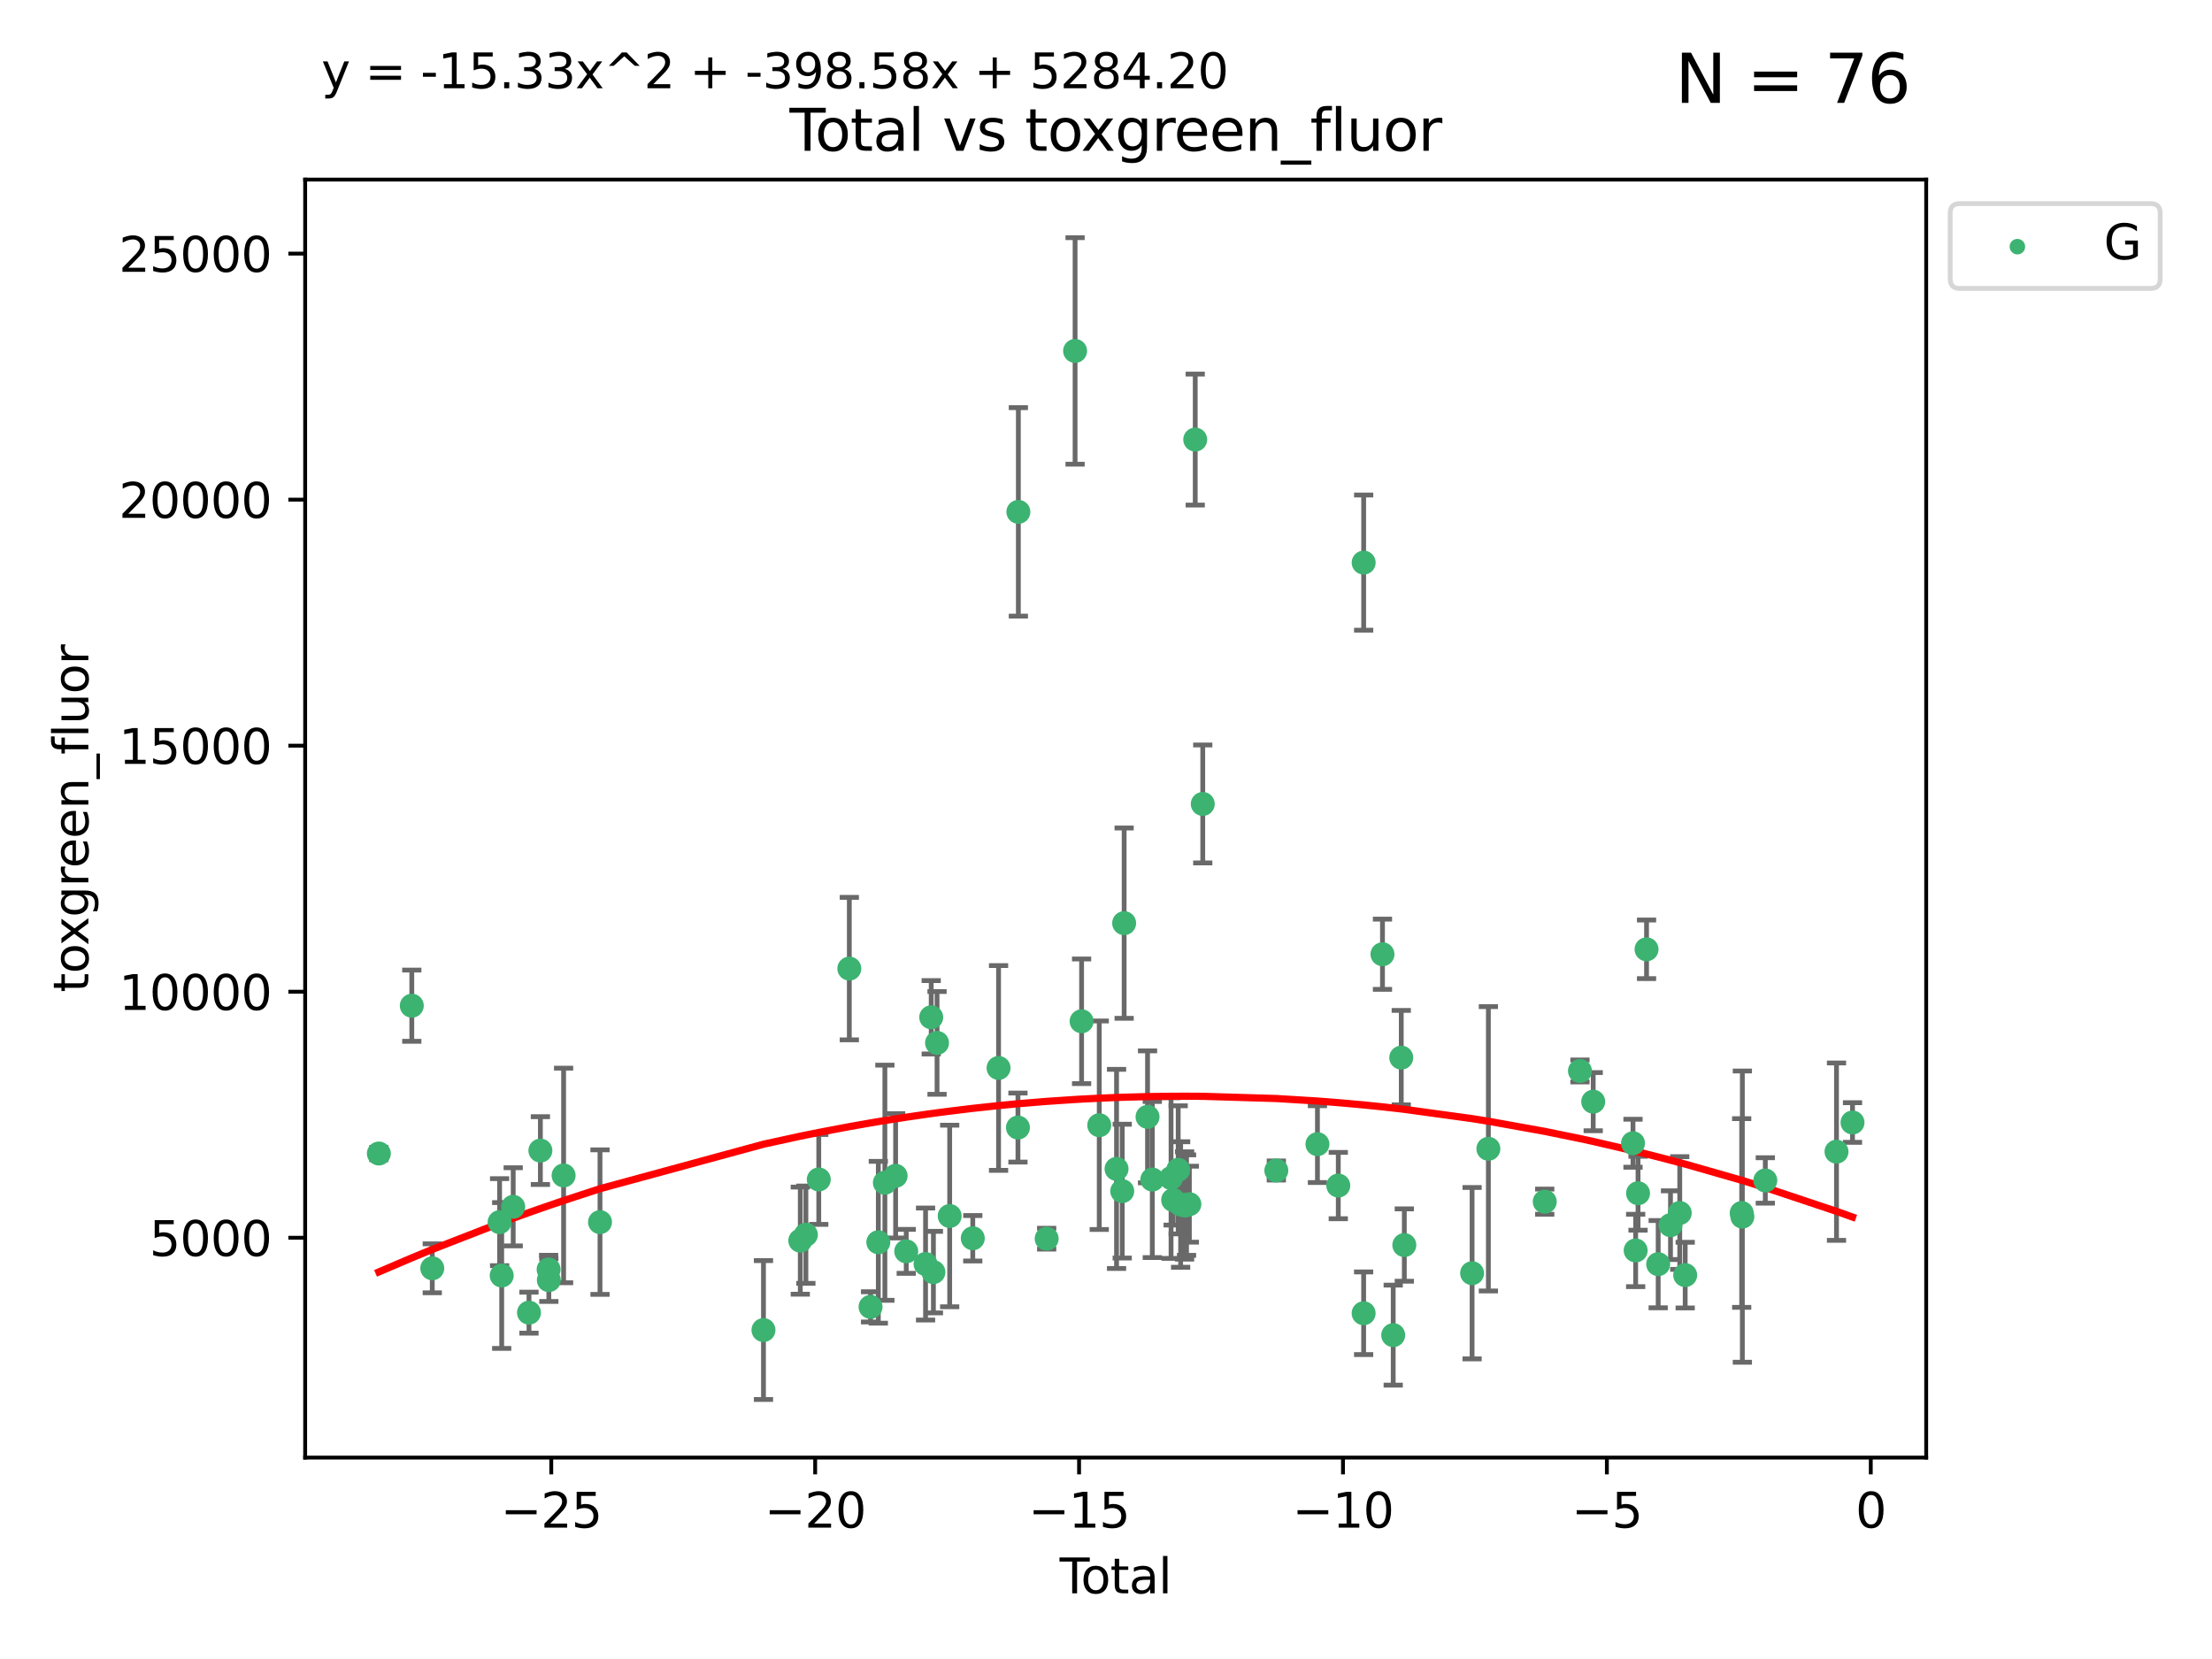 <?xml version="1.0" encoding="utf-8" standalone="no"?>
<!DOCTYPE svg PUBLIC "-//W3C//DTD SVG 1.1//EN"
  "http://www.w3.org/Graphics/SVG/1.1/DTD/svg11.dtd">
<svg xmlns:xlink="http://www.w3.org/1999/xlink" width="460.8pt" height="345.6pt" viewBox="0 0 460.8 345.6" xmlns="http://www.w3.org/2000/svg" version="1.1">
 <defs>
  <style type="text/css">*{stroke-linejoin: round; stroke-linecap: butt}</style>
 </defs>
 <g id="figure_1">
  <g id="patch_1">
   <path d="M 0 345.6 
L 460.8 345.6 
L 460.8 0 
L 0 0 
z
" style="fill: #ffffff"/>
  </g>
  <g id="axes_1">
   <g id="patch_2">
    <path d="M 63.571 303.64 
L 401.26 303.64 
L 401.26 37.411 
L 63.571 37.411 
z
" style="fill: #ffffff"/>
   </g>
   <g id="PathCollection_1">
    <defs>
     <path id="mab9c7dc954" d="M 0 1.118 
C 0.297 1.118 0.581 1 0.791 0.791 
C 1 0.581 1.118 0.297 1.118 0 
C 1.118 -0.297 1 -0.581 0.791 -0.791 
C 0.581 -1 0.297 -1.118 0 -1.118 
C -0.297 -1.118 -0.581 -1 -0.791 -0.791 
C -1 -0.581 -1.118 -0.297 -1.118 0 
C -1.118 0.297 -1 0.581 -0.791 0.791 
C -0.581 1 -0.297 1.118 0 1.118 
z
" style="stroke: #3cb371"/>
    </defs>
    <g clip-path="url(#p78547da12b)">
     <use xlink:href="#mab9c7dc954" x="78.921" y="240.299" style="fill: #3cb371; stroke: #3cb371"/>
     <use xlink:href="#mab9c7dc954" x="85.785" y="209.503" style="fill: #3cb371; stroke: #3cb371"/>
     <use xlink:href="#mab9c7dc954" x="90.049" y="264.212" style="fill: #3cb371; stroke: #3cb371"/>
     <use xlink:href="#mab9c7dc954" x="104.076" y="254.595" style="fill: #3cb371; stroke: #3cb371"/>
     <use xlink:href="#mab9c7dc954" x="104.513" y="265.711" style="fill: #3cb371; stroke: #3cb371"/>
     <use xlink:href="#mab9c7dc954" x="106.91" y="251.399" style="fill: #3cb371; stroke: #3cb371"/>
     <use xlink:href="#mab9c7dc954" x="110.196" y="273.451" style="fill: #3cb371; stroke: #3cb371"/>
     <use xlink:href="#mab9c7dc954" x="112.572" y="239.687" style="fill: #3cb371; stroke: #3cb371"/>
     <use xlink:href="#mab9c7dc954" x="114.287" y="264.455" style="fill: #3cb371; stroke: #3cb371"/>
     <use xlink:href="#mab9c7dc954" x="114.333" y="266.675" style="fill: #3cb371; stroke: #3cb371"/>
     <use xlink:href="#mab9c7dc954" x="117.409" y="244.868" style="fill: #3cb371; stroke: #3cb371"/>
     <use xlink:href="#mab9c7dc954" x="124.992" y="254.591" style="fill: #3cb371; stroke: #3cb371"/>
     <use xlink:href="#mab9c7dc954" x="159.045" y="277.073" style="fill: #3cb371; stroke: #3cb371"/>
     <use xlink:href="#mab9c7dc954" x="166.713" y="258.45" style="fill: #3cb371; stroke: #3cb371"/>
     <use xlink:href="#mab9c7dc954" x="167.88" y="257.208" style="fill: #3cb371; stroke: #3cb371"/>
     <use xlink:href="#mab9c7dc954" x="170.565" y="245.703" style="fill: #3cb371; stroke: #3cb371"/>
     <use xlink:href="#mab9c7dc954" x="176.928" y="201.776" style="fill: #3cb371; stroke: #3cb371"/>
     <use xlink:href="#mab9c7dc954" x="181.351" y="272.245" style="fill: #3cb371; stroke: #3cb371"/>
     <use xlink:href="#mab9c7dc954" x="182.971" y="258.786" style="fill: #3cb371; stroke: #3cb371"/>
     <use xlink:href="#mab9c7dc954" x="184.336" y="246.382" style="fill: #3cb371; stroke: #3cb371"/>
     <use xlink:href="#mab9c7dc954" x="186.574" y="244.947" style="fill: #3cb371; stroke: #3cb371"/>
     <use xlink:href="#mab9c7dc954" x="188.787" y="260.679" style="fill: #3cb371; stroke: #3cb371"/>
     <use xlink:href="#mab9c7dc954" x="192.812" y="263.32" style="fill: #3cb371; stroke: #3cb371"/>
     <use xlink:href="#mab9c7dc954" x="193.988" y="211.918" style="fill: #3cb371; stroke: #3cb371"/>
     <use xlink:href="#mab9c7dc954" x="194.447" y="265.008" style="fill: #3cb371; stroke: #3cb371"/>
     <use xlink:href="#mab9c7dc954" x="195.203" y="217.256" style="fill: #3cb371; stroke: #3cb371"/>
     <use xlink:href="#mab9c7dc954" x="197.837" y="253.313" style="fill: #3cb371; stroke: #3cb371"/>
     <use xlink:href="#mab9c7dc954" x="202.649" y="257.952" style="fill: #3cb371; stroke: #3cb371"/>
     <use xlink:href="#mab9c7dc954" x="208.019" y="222.477" style="fill: #3cb371; stroke: #3cb371"/>
     <use xlink:href="#mab9c7dc954" x="212.057" y="234.891" style="fill: #3cb371; stroke: #3cb371"/>
     <use xlink:href="#mab9c7dc954" x="212.144" y="106.634" style="fill: #3cb371; stroke: #3cb371"/>
     <use xlink:href="#mab9c7dc954" x="218.04" y="258.042" style="fill: #3cb371; stroke: #3cb371"/>
     <use xlink:href="#mab9c7dc954" x="223.96" y="73.106" style="fill: #3cb371; stroke: #3cb371"/>
     <use xlink:href="#mab9c7dc954" x="225.315" y="212.753" style="fill: #3cb371; stroke: #3cb371"/>
     <use xlink:href="#mab9c7dc954" x="228.993" y="234.403" style="fill: #3cb371; stroke: #3cb371"/>
     <use xlink:href="#mab9c7dc954" x="232.596" y="243.505" style="fill: #3cb371; stroke: #3cb371"/>
     <use xlink:href="#mab9c7dc954" x="233.781" y="248.134" style="fill: #3cb371; stroke: #3cb371"/>
     <use xlink:href="#mab9c7dc954" x="234.179" y="192.308" style="fill: #3cb371; stroke: #3cb371"/>
     <use xlink:href="#mab9c7dc954" x="239.053" y="232.661" style="fill: #3cb371; stroke: #3cb371"/>
     <use xlink:href="#mab9c7dc954" x="240.046" y="245.721" style="fill: #3cb371; stroke: #3cb371"/>
     <use xlink:href="#mab9c7dc954" x="243.952" y="245.408" style="fill: #3cb371; stroke: #3cb371"/>
     <use xlink:href="#mab9c7dc954" x="244.39" y="249.975" style="fill: #3cb371; stroke: #3cb371"/>
     <use xlink:href="#mab9c7dc954" x="245.439" y="243.701" style="fill: #3cb371; stroke: #3cb371"/>
     <use xlink:href="#mab9c7dc954" x="245.949" y="250.92" style="fill: #3cb371; stroke: #3cb371"/>
     <use xlink:href="#mab9c7dc954" x="246.773" y="251.124" style="fill: #3cb371; stroke: #3cb371"/>
     <use xlink:href="#mab9c7dc954" x="247.177" y="251.046" style="fill: #3cb371; stroke: #3cb371"/>
     <use xlink:href="#mab9c7dc954" x="247.765" y="250.854" style="fill: #3cb371; stroke: #3cb371"/>
     <use xlink:href="#mab9c7dc954" x="248.988" y="91.572" style="fill: #3cb371; stroke: #3cb371"/>
     <use xlink:href="#mab9c7dc954" x="250.557" y="167.476" style="fill: #3cb371; stroke: #3cb371"/>
     <use xlink:href="#mab9c7dc954" x="265.884" y="243.838" style="fill: #3cb371; stroke: #3cb371"/>
     <use xlink:href="#mab9c7dc954" x="274.445" y="238.348" style="fill: #3cb371; stroke: #3cb371"/>
     <use xlink:href="#mab9c7dc954" x="278.788" y="246.973" style="fill: #3cb371; stroke: #3cb371"/>
     <use xlink:href="#mab9c7dc954" x="284.07" y="273.574" style="fill: #3cb371; stroke: #3cb371"/>
     <use xlink:href="#mab9c7dc954" x="284.076" y="117.2" style="fill: #3cb371; stroke: #3cb371"/>
     <use xlink:href="#mab9c7dc954" x="287.995" y="198.787" style="fill: #3cb371; stroke: #3cb371"/>
     <use xlink:href="#mab9c7dc954" x="290.231" y="278.131" style="fill: #3cb371; stroke: #3cb371"/>
     <use xlink:href="#mab9c7dc954" x="291.908" y="220.323" style="fill: #3cb371; stroke: #3cb371"/>
     <use xlink:href="#mab9c7dc954" x="292.545" y="259.368" style="fill: #3cb371; stroke: #3cb371"/>
     <use xlink:href="#mab9c7dc954" x="306.664" y="265.228" style="fill: #3cb371; stroke: #3cb371"/>
     <use xlink:href="#mab9c7dc954" x="310.056" y="239.312" style="fill: #3cb371; stroke: #3cb371"/>
     <use xlink:href="#mab9c7dc954" x="321.798" y="250.329" style="fill: #3cb371; stroke: #3cb371"/>
     <use xlink:href="#mab9c7dc954" x="329.136" y="223.102" style="fill: #3cb371; stroke: #3cb371"/>
     <use xlink:href="#mab9c7dc954" x="331.895" y="229.499" style="fill: #3cb371; stroke: #3cb371"/>
     <use xlink:href="#mab9c7dc954" x="340.185" y="238.157" style="fill: #3cb371; stroke: #3cb371"/>
     <use xlink:href="#mab9c7dc954" x="340.737" y="260.493" style="fill: #3cb371; stroke: #3cb371"/>
     <use xlink:href="#mab9c7dc954" x="341.232" y="248.573" style="fill: #3cb371; stroke: #3cb371"/>
     <use xlink:href="#mab9c7dc954" x="343.005" y="197.758" style="fill: #3cb371; stroke: #3cb371"/>
     <use xlink:href="#mab9c7dc954" x="345.43" y="263.349" style="fill: #3cb371; stroke: #3cb371"/>
     <use xlink:href="#mab9c7dc954" x="347.996" y="255.227" style="fill: #3cb371; stroke: #3cb371"/>
     <use xlink:href="#mab9c7dc954" x="349.922" y="252.692" style="fill: #3cb371; stroke: #3cb371"/>
     <use xlink:href="#mab9c7dc954" x="351.057" y="265.63" style="fill: #3cb371; stroke: #3cb371"/>
     <use xlink:href="#mab9c7dc954" x="362.826" y="252.69" style="fill: #3cb371; stroke: #3cb371"/>
     <use xlink:href="#mab9c7dc954" x="362.965" y="253.443" style="fill: #3cb371; stroke: #3cb371"/>
     <use xlink:href="#mab9c7dc954" x="367.746" y="245.91" style="fill: #3cb371; stroke: #3cb371"/>
     <use xlink:href="#mab9c7dc954" x="382.576" y="239.914" style="fill: #3cb371; stroke: #3cb371"/>
     <use xlink:href="#mab9c7dc954" x="385.911" y="233.84" style="fill: #3cb371; stroke: #3cb371"/>
    </g>
   </g>
   <g id="matplotlib.axis_1">
    <g id="xtick_1">
     <g id="line2d_1">
      <defs>
       <path id="mcaed913ba0" d="M 0 0 
L 0 3.5 
" style="stroke: #000000; stroke-width: 0.8"/>
      </defs>
      <g>
       <use xlink:href="#mcaed913ba0" x="114.838" y="303.64" style="stroke: #000000; stroke-width: 0.8"/>
      </g>
     </g>
     <g id="text_1">
      <!-- −25 -->
      <g transform="translate(104.285 318.238)scale(0.1 -0.1)">
       <defs>
        <path id="DejaVuSans-2212" d="M 678 2272 
L 4684 2272 
L 4684 1741 
L 678 1741 
L 678 2272 
z
" transform="scale(0.016)"/>
        <path id="DejaVuSans-32" d="M 1228 531 
L 3431 531 
L 3431 0 
L 469 0 
L 469 531 
Q 828 903 1448 1529 
Q 2069 2156 2228 2338 
Q 2531 2678 2651 2914 
Q 2772 3150 2772 3378 
Q 2772 3750 2511 3984 
Q 2250 4219 1831 4219 
Q 1534 4219 1204 4116 
Q 875 4013 500 3803 
L 500 4441 
Q 881 4594 1212 4672 
Q 1544 4750 1819 4750 
Q 2544 4750 2975 4387 
Q 3406 4025 3406 3419 
Q 3406 3131 3298 2873 
Q 3191 2616 2906 2266 
Q 2828 2175 2409 1742 
Q 1991 1309 1228 531 
z
" transform="scale(0.016)"/>
        <path id="DejaVuSans-35" d="M 691 4666 
L 3169 4666 
L 3169 4134 
L 1269 4134 
L 1269 2991 
Q 1406 3038 1543 3061 
Q 1681 3084 1819 3084 
Q 2600 3084 3056 2656 
Q 3513 2228 3513 1497 
Q 3513 744 3044 326 
Q 2575 -91 1722 -91 
Q 1428 -91 1123 -41 
Q 819 9 494 109 
L 494 744 
Q 775 591 1075 516 
Q 1375 441 1709 441 
Q 2250 441 2565 725 
Q 2881 1009 2881 1497 
Q 2881 1984 2565 2268 
Q 2250 2553 1709 2553 
Q 1456 2553 1204 2497 
Q 953 2441 691 2322 
L 691 4666 
z
" transform="scale(0.016)"/>
       </defs>
       <use xlink:href="#DejaVuSans-2212"/>
       <use xlink:href="#DejaVuSans-32" x="83.789"/>
       <use xlink:href="#DejaVuSans-35" x="147.412"/>
      </g>
     </g>
    </g>
    <g id="xtick_2">
     <g id="line2d_2">
      <g>
       <use xlink:href="#mcaed913ba0" x="169.814" y="303.64" style="stroke: #000000; stroke-width: 0.8"/>
      </g>
     </g>
     <g id="text_2">
      <!-- −20 -->
      <g transform="translate(159.261 318.238)scale(0.1 -0.1)">
       <defs>
        <path id="DejaVuSans-30" d="M 2034 4250 
Q 1547 4250 1301 3770 
Q 1056 3291 1056 2328 
Q 1056 1369 1301 889 
Q 1547 409 2034 409 
Q 2525 409 2770 889 
Q 3016 1369 3016 2328 
Q 3016 3291 2770 3770 
Q 2525 4250 2034 4250 
z
M 2034 4750 
Q 2819 4750 3233 4129 
Q 3647 3509 3647 2328 
Q 3647 1150 3233 529 
Q 2819 -91 2034 -91 
Q 1250 -91 836 529 
Q 422 1150 422 2328 
Q 422 3509 836 4129 
Q 1250 4750 2034 4750 
z
" transform="scale(0.016)"/>
       </defs>
       <use xlink:href="#DejaVuSans-2212"/>
       <use xlink:href="#DejaVuSans-32" x="83.789"/>
       <use xlink:href="#DejaVuSans-30" x="147.412"/>
      </g>
     </g>
    </g>
    <g id="xtick_3">
     <g id="line2d_3">
      <g>
       <use xlink:href="#mcaed913ba0" x="224.79" y="303.64" style="stroke: #000000; stroke-width: 0.8"/>
      </g>
     </g>
     <g id="text_3">
      <!-- −15 -->
      <g transform="translate(214.237 318.238)scale(0.1 -0.1)">
       <defs>
        <path id="DejaVuSans-31" d="M 794 531 
L 1825 531 
L 1825 4091 
L 703 3866 
L 703 4441 
L 1819 4666 
L 2450 4666 
L 2450 531 
L 3481 531 
L 3481 0 
L 794 0 
L 794 531 
z
" transform="scale(0.016)"/>
       </defs>
       <use xlink:href="#DejaVuSans-2212"/>
       <use xlink:href="#DejaVuSans-31" x="83.789"/>
       <use xlink:href="#DejaVuSans-35" x="147.412"/>
      </g>
     </g>
    </g>
    <g id="xtick_4">
     <g id="line2d_4">
      <g>
       <use xlink:href="#mcaed913ba0" x="279.766" y="303.64" style="stroke: #000000; stroke-width: 0.8"/>
      </g>
     </g>
     <g id="text_4">
      <!-- −10 -->
      <g transform="translate(269.214 318.238)scale(0.1 -0.1)">
       <use xlink:href="#DejaVuSans-2212"/>
       <use xlink:href="#DejaVuSans-31" x="83.789"/>
       <use xlink:href="#DejaVuSans-30" x="147.412"/>
      </g>
     </g>
    </g>
    <g id="xtick_5">
     <g id="line2d_5">
      <g>
       <use xlink:href="#mcaed913ba0" x="334.742" y="303.64" style="stroke: #000000; stroke-width: 0.8"/>
      </g>
     </g>
     <g id="text_5">
      <!-- −5 -->
      <g transform="translate(327.371 318.238)scale(0.1 -0.1)">
       <use xlink:href="#DejaVuSans-2212"/>
       <use xlink:href="#DejaVuSans-35" x="83.789"/>
      </g>
     </g>
    </g>
    <g id="xtick_6">
     <g id="line2d_6">
      <g>
       <use xlink:href="#mcaed913ba0" x="389.718" y="303.64" style="stroke: #000000; stroke-width: 0.8"/>
      </g>
     </g>
     <g id="text_6">
      <!-- 0 -->
      <g transform="translate(386.537 318.238)scale(0.1 -0.1)">
       <use xlink:href="#DejaVuSans-30"/>
      </g>
     </g>
    </g>
    <g id="text_7">
     <!-- Total -->
     <g transform="translate(220.739 331.917)scale(0.1 -0.1)">
      <defs>
       <path id="DejaVuSans-54" d="M -19 4666 
L 3928 4666 
L 3928 4134 
L 2272 4134 
L 2272 0 
L 1638 0 
L 1638 4134 
L -19 4134 
L -19 4666 
z
" transform="scale(0.016)"/>
       <path id="DejaVuSans-6f" d="M 1959 3097 
Q 1497 3097 1228 2736 
Q 959 2375 959 1747 
Q 959 1119 1226 758 
Q 1494 397 1959 397 
Q 2419 397 2687 759 
Q 2956 1122 2956 1747 
Q 2956 2369 2687 2733 
Q 2419 3097 1959 3097 
z
M 1959 3584 
Q 2709 3584 3137 3096 
Q 3566 2609 3566 1747 
Q 3566 888 3137 398 
Q 2709 -91 1959 -91 
Q 1206 -91 779 398 
Q 353 888 353 1747 
Q 353 2609 779 3096 
Q 1206 3584 1959 3584 
z
" transform="scale(0.016)"/>
       <path id="DejaVuSans-74" d="M 1172 4494 
L 1172 3500 
L 2356 3500 
L 2356 3053 
L 1172 3053 
L 1172 1153 
Q 1172 725 1289 603 
Q 1406 481 1766 481 
L 2356 481 
L 2356 0 
L 1766 0 
Q 1100 0 847 248 
Q 594 497 594 1153 
L 594 3053 
L 172 3053 
L 172 3500 
L 594 3500 
L 594 4494 
L 1172 4494 
z
" transform="scale(0.016)"/>
       <path id="DejaVuSans-61" d="M 2194 1759 
Q 1497 1759 1228 1600 
Q 959 1441 959 1056 
Q 959 750 1161 570 
Q 1363 391 1709 391 
Q 2188 391 2477 730 
Q 2766 1069 2766 1631 
L 2766 1759 
L 2194 1759 
z
M 3341 1997 
L 3341 0 
L 2766 0 
L 2766 531 
Q 2569 213 2275 61 
Q 1981 -91 1556 -91 
Q 1019 -91 701 211 
Q 384 513 384 1019 
Q 384 1609 779 1909 
Q 1175 2209 1959 2209 
L 2766 2209 
L 2766 2266 
Q 2766 2663 2505 2880 
Q 2244 3097 1772 3097 
Q 1472 3097 1187 3025 
Q 903 2953 641 2809 
L 641 3341 
Q 956 3463 1253 3523 
Q 1550 3584 1831 3584 
Q 2591 3584 2966 3190 
Q 3341 2797 3341 1997 
z
" transform="scale(0.016)"/>
       <path id="DejaVuSans-6c" d="M 603 4863 
L 1178 4863 
L 1178 0 
L 603 0 
L 603 4863 
z
" transform="scale(0.016)"/>
      </defs>
      <use xlink:href="#DejaVuSans-54"/>
      <use xlink:href="#DejaVuSans-6f" x="44.084"/>
      <use xlink:href="#DejaVuSans-74" x="105.266"/>
      <use xlink:href="#DejaVuSans-61" x="144.475"/>
      <use xlink:href="#DejaVuSans-6c" x="205.754"/>
     </g>
    </g>
   </g>
   <g id="matplotlib.axis_2">
    <g id="ytick_1">
     <g id="line2d_7">
      <defs>
       <path id="m85e604684c" d="M 0 0 
L -3.5 0 
" style="stroke: #000000; stroke-width: 0.8"/>
      </defs>
      <g>
       <use xlink:href="#m85e604684c" x="63.571" y="257.843" style="stroke: #000000; stroke-width: 0.8"/>
      </g>
     </g>
     <g id="text_8">
      <!-- 5000 -->
      <g transform="translate(31.121 261.642)scale(0.1 -0.1)">
       <use xlink:href="#DejaVuSans-35"/>
       <use xlink:href="#DejaVuSans-30" x="63.623"/>
       <use xlink:href="#DejaVuSans-30" x="127.246"/>
       <use xlink:href="#DejaVuSans-30" x="190.869"/>
      </g>
     </g>
    </g>
    <g id="ytick_2">
     <g id="line2d_8">
      <g>
       <use xlink:href="#m85e604684c" x="63.571" y="206.589" style="stroke: #000000; stroke-width: 0.8"/>
      </g>
     </g>
     <g id="text_9">
      <!-- 10000 -->
      <g transform="translate(24.759 210.388)scale(0.1 -0.1)">
       <use xlink:href="#DejaVuSans-31"/>
       <use xlink:href="#DejaVuSans-30" x="63.623"/>
       <use xlink:href="#DejaVuSans-30" x="127.246"/>
       <use xlink:href="#DejaVuSans-30" x="190.869"/>
       <use xlink:href="#DejaVuSans-30" x="254.492"/>
      </g>
     </g>
    </g>
    <g id="ytick_3">
     <g id="line2d_9">
      <g>
       <use xlink:href="#m85e604684c" x="63.571" y="155.335" style="stroke: #000000; stroke-width: 0.8"/>
      </g>
     </g>
     <g id="text_10">
      <!-- 15000 -->
      <g transform="translate(24.759 159.135)scale(0.1 -0.1)">
       <use xlink:href="#DejaVuSans-31"/>
       <use xlink:href="#DejaVuSans-35" x="63.623"/>
       <use xlink:href="#DejaVuSans-30" x="127.246"/>
       <use xlink:href="#DejaVuSans-30" x="190.869"/>
       <use xlink:href="#DejaVuSans-30" x="254.492"/>
      </g>
     </g>
    </g>
    <g id="ytick_4">
     <g id="line2d_10">
      <g>
       <use xlink:href="#m85e604684c" x="63.571" y="104.082" style="stroke: #000000; stroke-width: 0.8"/>
      </g>
     </g>
     <g id="text_11">
      <!-- 20000 -->
      <g transform="translate(24.759 107.881)scale(0.1 -0.1)">
       <use xlink:href="#DejaVuSans-32"/>
       <use xlink:href="#DejaVuSans-30" x="63.623"/>
       <use xlink:href="#DejaVuSans-30" x="127.246"/>
       <use xlink:href="#DejaVuSans-30" x="190.869"/>
       <use xlink:href="#DejaVuSans-30" x="254.492"/>
      </g>
     </g>
    </g>
    <g id="ytick_5">
     <g id="line2d_11">
      <g>
       <use xlink:href="#m85e604684c" x="63.571" y="52.828" style="stroke: #000000; stroke-width: 0.8"/>
      </g>
     </g>
     <g id="text_12">
      <!-- 25000 -->
      <g transform="translate(24.759 56.627)scale(0.1 -0.1)">
       <use xlink:href="#DejaVuSans-32"/>
       <use xlink:href="#DejaVuSans-35" x="63.623"/>
       <use xlink:href="#DejaVuSans-30" x="127.246"/>
       <use xlink:href="#DejaVuSans-30" x="190.869"/>
       <use xlink:href="#DejaVuSans-30" x="254.492"/>
      </g>
     </g>
    </g>
    <g id="text_13">
     <!-- toxgreen_fluor -->
     <g transform="translate(18.401 206.72)rotate(-90)scale(0.1 -0.1)">
      <defs>
       <path id="DejaVuSans-78" d="M 3513 3500 
L 2247 1797 
L 3578 0 
L 2900 0 
L 1881 1375 
L 863 0 
L 184 0 
L 1544 1831 
L 300 3500 
L 978 3500 
L 1906 2253 
L 2834 3500 
L 3513 3500 
z
" transform="scale(0.016)"/>
       <path id="DejaVuSans-67" d="M 2906 1791 
Q 2906 2416 2648 2759 
Q 2391 3103 1925 3103 
Q 1463 3103 1205 2759 
Q 947 2416 947 1791 
Q 947 1169 1205 825 
Q 1463 481 1925 481 
Q 2391 481 2648 825 
Q 2906 1169 2906 1791 
z
M 3481 434 
Q 3481 -459 3084 -895 
Q 2688 -1331 1869 -1331 
Q 1566 -1331 1297 -1286 
Q 1028 -1241 775 -1147 
L 775 -588 
Q 1028 -725 1275 -790 
Q 1522 -856 1778 -856 
Q 2344 -856 2625 -561 
Q 2906 -266 2906 331 
L 2906 616 
Q 2728 306 2450 153 
Q 2172 0 1784 0 
Q 1141 0 747 490 
Q 353 981 353 1791 
Q 353 2603 747 3093 
Q 1141 3584 1784 3584 
Q 2172 3584 2450 3431 
Q 2728 3278 2906 2969 
L 2906 3500 
L 3481 3500 
L 3481 434 
z
" transform="scale(0.016)"/>
       <path id="DejaVuSans-72" d="M 2631 2963 
Q 2534 3019 2420 3045 
Q 2306 3072 2169 3072 
Q 1681 3072 1420 2755 
Q 1159 2438 1159 1844 
L 1159 0 
L 581 0 
L 581 3500 
L 1159 3500 
L 1159 2956 
Q 1341 3275 1631 3429 
Q 1922 3584 2338 3584 
Q 2397 3584 2469 3576 
Q 2541 3569 2628 3553 
L 2631 2963 
z
" transform="scale(0.016)"/>
       <path id="DejaVuSans-65" d="M 3597 1894 
L 3597 1613 
L 953 1613 
Q 991 1019 1311 708 
Q 1631 397 2203 397 
Q 2534 397 2845 478 
Q 3156 559 3463 722 
L 3463 178 
Q 3153 47 2828 -22 
Q 2503 -91 2169 -91 
Q 1331 -91 842 396 
Q 353 884 353 1716 
Q 353 2575 817 3079 
Q 1281 3584 2069 3584 
Q 2775 3584 3186 3129 
Q 3597 2675 3597 1894 
z
M 3022 2063 
Q 3016 2534 2758 2815 
Q 2500 3097 2075 3097 
Q 1594 3097 1305 2825 
Q 1016 2553 972 2059 
L 3022 2063 
z
" transform="scale(0.016)"/>
       <path id="DejaVuSans-6e" d="M 3513 2113 
L 3513 0 
L 2938 0 
L 2938 2094 
Q 2938 2591 2744 2837 
Q 2550 3084 2163 3084 
Q 1697 3084 1428 2787 
Q 1159 2491 1159 1978 
L 1159 0 
L 581 0 
L 581 3500 
L 1159 3500 
L 1159 2956 
Q 1366 3272 1645 3428 
Q 1925 3584 2291 3584 
Q 2894 3584 3203 3211 
Q 3513 2838 3513 2113 
z
" transform="scale(0.016)"/>
       <path id="DejaVuSans-5f" d="M 3263 -1063 
L 3263 -1509 
L -63 -1509 
L -63 -1063 
L 3263 -1063 
z
" transform="scale(0.016)"/>
       <path id="DejaVuSans-66" d="M 2375 4863 
L 2375 4384 
L 1825 4384 
Q 1516 4384 1395 4259 
Q 1275 4134 1275 3809 
L 1275 3500 
L 2222 3500 
L 2222 3053 
L 1275 3053 
L 1275 0 
L 697 0 
L 697 3053 
L 147 3053 
L 147 3500 
L 697 3500 
L 697 3744 
Q 697 4328 969 4595 
Q 1241 4863 1831 4863 
L 2375 4863 
z
" transform="scale(0.016)"/>
       <path id="DejaVuSans-75" d="M 544 1381 
L 544 3500 
L 1119 3500 
L 1119 1403 
Q 1119 906 1312 657 
Q 1506 409 1894 409 
Q 2359 409 2629 706 
Q 2900 1003 2900 1516 
L 2900 3500 
L 3475 3500 
L 3475 0 
L 2900 0 
L 2900 538 
Q 2691 219 2414 64 
Q 2138 -91 1772 -91 
Q 1169 -91 856 284 
Q 544 659 544 1381 
z
M 1991 3584 
L 1991 3584 
z
" transform="scale(0.016)"/>
      </defs>
      <use xlink:href="#DejaVuSans-74"/>
      <use xlink:href="#DejaVuSans-6f" x="39.209"/>
      <use xlink:href="#DejaVuSans-78" x="97.266"/>
      <use xlink:href="#DejaVuSans-67" x="156.445"/>
      <use xlink:href="#DejaVuSans-72" x="219.922"/>
      <use xlink:href="#DejaVuSans-65" x="258.785"/>
      <use xlink:href="#DejaVuSans-65" x="320.309"/>
      <use xlink:href="#DejaVuSans-6e" x="381.832"/>
      <use xlink:href="#DejaVuSans-5f" x="445.211"/>
      <use xlink:href="#DejaVuSans-66" x="495.211"/>
      <use xlink:href="#DejaVuSans-6c" x="530.416"/>
      <use xlink:href="#DejaVuSans-75" x="558.199"/>
      <use xlink:href="#DejaVuSans-6f" x="621.578"/>
      <use xlink:href="#DejaVuSans-72" x="682.76"/>
     </g>
    </g>
   </g>
   <g id="LineCollection_1">
    <path d="M 78.921 241.574 
L 78.921 239.023 
" clip-path="url(#p78547da12b)" style="fill: none; stroke: #696969"/>
    <path d="M 85.785 216.921 
L 85.785 202.085 
" clip-path="url(#p78547da12b)" style="fill: none; stroke: #696969"/>
    <path d="M 90.049 269.309 
L 90.049 259.114 
" clip-path="url(#p78547da12b)" style="fill: none; stroke: #696969"/>
    <path d="M 104.076 263.659 
L 104.076 245.531 
" clip-path="url(#p78547da12b)" style="fill: none; stroke: #696969"/>
    <path d="M 104.513 280.896 
L 104.513 250.525 
" clip-path="url(#p78547da12b)" style="fill: none; stroke: #696969"/>
    <path d="M 106.91 259.542 
L 106.91 243.256 
" clip-path="url(#p78547da12b)" style="fill: none; stroke: #696969"/>
    <path d="M 110.196 277.722 
L 110.196 269.179 
" clip-path="url(#p78547da12b)" style="fill: none; stroke: #696969"/>
    <path d="M 112.572 246.751 
L 112.572 232.623 
" clip-path="url(#p78547da12b)" style="fill: none; stroke: #696969"/>
    <path d="M 114.287 267.413 
L 114.287 261.497 
" clip-path="url(#p78547da12b)" style="fill: none; stroke: #696969"/>
    <path d="M 114.333 271.115 
L 114.333 262.235 
" clip-path="url(#p78547da12b)" style="fill: none; stroke: #696969"/>
    <path d="M 117.409 267.222 
L 117.409 222.515 
" clip-path="url(#p78547da12b)" style="fill: none; stroke: #696969"/>
    <path d="M 124.992 269.646 
L 124.992 239.537 
" clip-path="url(#p78547da12b)" style="fill: none; stroke: #696969"/>
    <path d="M 159.045 291.539 
L 159.045 262.607 
" clip-path="url(#p78547da12b)" style="fill: none; stroke: #696969"/>
    <path d="M 166.713 269.608 
L 166.713 247.292 
" clip-path="url(#p78547da12b)" style="fill: none; stroke: #696969"/>
    <path d="M 167.88 267.345 
L 167.88 247.072 
" clip-path="url(#p78547da12b)" style="fill: none; stroke: #696969"/>
    <path d="M 170.565 255.061 
L 170.565 236.345 
" clip-path="url(#p78547da12b)" style="fill: none; stroke: #696969"/>
    <path d="M 176.928 216.615 
L 176.928 186.936 
" clip-path="url(#p78547da12b)" style="fill: none; stroke: #696969"/>
    <path d="M 181.351 275.395 
L 181.351 269.095 
" clip-path="url(#p78547da12b)" style="fill: none; stroke: #696969"/>
    <path d="M 182.971 275.639 
L 182.971 241.932 
" clip-path="url(#p78547da12b)" style="fill: none; stroke: #696969"/>
    <path d="M 184.336 270.877 
L 184.336 221.887 
" clip-path="url(#p78547da12b)" style="fill: none; stroke: #696969"/>
    <path d="M 186.574 257.898 
L 186.574 231.996 
" clip-path="url(#p78547da12b)" style="fill: none; stroke: #696969"/>
    <path d="M 188.787 265.262 
L 188.787 256.097 
" clip-path="url(#p78547da12b)" style="fill: none; stroke: #696969"/>
    <path d="M 192.812 274.989 
L 192.812 251.652 
" clip-path="url(#p78547da12b)" style="fill: none; stroke: #696969"/>
    <path d="M 193.988 219.562 
L 193.988 204.275 
" clip-path="url(#p78547da12b)" style="fill: none; stroke: #696969"/>
    <path d="M 194.447 273.502 
L 194.447 256.514 
" clip-path="url(#p78547da12b)" style="fill: none; stroke: #696969"/>
    <path d="M 195.203 227.96 
L 195.203 206.552 
" clip-path="url(#p78547da12b)" style="fill: none; stroke: #696969"/>
    <path d="M 197.837 272.224 
L 197.837 234.402 
" clip-path="url(#p78547da12b)" style="fill: none; stroke: #696969"/>
    <path d="M 202.649 262.686 
L 202.649 253.219 
" clip-path="url(#p78547da12b)" style="fill: none; stroke: #696969"/>
    <path d="M 208.019 243.804 
L 208.019 201.15 
" clip-path="url(#p78547da12b)" style="fill: none; stroke: #696969"/>
    <path d="M 212.057 242.077 
L 212.057 227.706 
" clip-path="url(#p78547da12b)" style="fill: none; stroke: #696969"/>
    <path d="M 212.144 128.347 
L 212.144 84.922 
" clip-path="url(#p78547da12b)" style="fill: none; stroke: #696969"/>
    <path d="M 218.04 260.22 
L 218.04 255.865 
" clip-path="url(#p78547da12b)" style="fill: none; stroke: #696969"/>
    <path d="M 223.96 96.699 
L 223.96 49.513 
" clip-path="url(#p78547da12b)" style="fill: none; stroke: #696969"/>
    <path d="M 225.315 225.734 
L 225.315 199.773 
" clip-path="url(#p78547da12b)" style="fill: none; stroke: #696969"/>
    <path d="M 228.993 256.121 
L 228.993 212.684 
" clip-path="url(#p78547da12b)" style="fill: none; stroke: #696969"/>
    <path d="M 232.596 264.249 
L 232.596 222.761 
" clip-path="url(#p78547da12b)" style="fill: none; stroke: #696969"/>
    <path d="M 233.781 262.072 
L 233.781 234.195 
" clip-path="url(#p78547da12b)" style="fill: none; stroke: #696969"/>
    <path d="M 234.179 212.13 
L 234.179 172.487 
" clip-path="url(#p78547da12b)" style="fill: none; stroke: #696969"/>
    <path d="M 239.053 246.403 
L 239.053 218.919 
" clip-path="url(#p78547da12b)" style="fill: none; stroke: #696969"/>
    <path d="M 240.046 261.978 
L 240.046 229.464 
" clip-path="url(#p78547da12b)" style="fill: none; stroke: #696969"/>
    <path d="M 243.952 262.143 
L 243.952 228.673 
" clip-path="url(#p78547da12b)" style="fill: none; stroke: #696969"/>
    <path d="M 244.39 255.207 
L 244.39 244.744 
" clip-path="url(#p78547da12b)" style="fill: none; stroke: #696969"/>
    <path d="M 245.439 257.049 
L 245.439 230.353 
" clip-path="url(#p78547da12b)" style="fill: none; stroke: #696969"/>
    <path d="M 245.949 263.994 
L 245.949 237.846 
" clip-path="url(#p78547da12b)" style="fill: none; stroke: #696969"/>
    <path d="M 246.773 262.308 
L 246.773 239.94 
" clip-path="url(#p78547da12b)" style="fill: none; stroke: #696969"/>
    <path d="M 247.177 261.512 
L 247.177 240.581 
" clip-path="url(#p78547da12b)" style="fill: none; stroke: #696969"/>
    <path d="M 247.765 258.771 
L 247.765 242.937 
" clip-path="url(#p78547da12b)" style="fill: none; stroke: #696969"/>
    <path d="M 248.988 105.212 
L 248.988 77.931 
" clip-path="url(#p78547da12b)" style="fill: none; stroke: #696969"/>
    <path d="M 250.557 179.76 
L 250.557 155.192 
" clip-path="url(#p78547da12b)" style="fill: none; stroke: #696969"/>
    <path d="M 265.884 245.831 
L 265.884 241.846 
" clip-path="url(#p78547da12b)" style="fill: none; stroke: #696969"/>
    <path d="M 274.445 246.347 
L 274.445 230.348 
" clip-path="url(#p78547da12b)" style="fill: none; stroke: #696969"/>
    <path d="M 278.788 253.884 
L 278.788 240.062 
" clip-path="url(#p78547da12b)" style="fill: none; stroke: #696969"/>
    <path d="M 284.07 282.183 
L 284.07 264.966 
" clip-path="url(#p78547da12b)" style="fill: none; stroke: #696969"/>
    <path d="M 284.076 131.281 
L 284.076 103.119 
" clip-path="url(#p78547da12b)" style="fill: none; stroke: #696969"/>
    <path d="M 287.995 206.104 
L 287.995 191.471 
" clip-path="url(#p78547da12b)" style="fill: none; stroke: #696969"/>
    <path d="M 290.231 288.547 
L 290.231 267.715 
" clip-path="url(#p78547da12b)" style="fill: none; stroke: #696969"/>
    <path d="M 291.908 230.16 
L 291.908 210.487 
" clip-path="url(#p78547da12b)" style="fill: none; stroke: #696969"/>
    <path d="M 292.545 266.905 
L 292.545 251.831 
" clip-path="url(#p78547da12b)" style="fill: none; stroke: #696969"/>
    <path d="M 306.664 283.078 
L 306.664 247.377 
" clip-path="url(#p78547da12b)" style="fill: none; stroke: #696969"/>
    <path d="M 310.056 268.931 
L 310.056 209.693 
" clip-path="url(#p78547da12b)" style="fill: none; stroke: #696969"/>
    <path d="M 321.798 252.952 
L 321.798 247.706 
" clip-path="url(#p78547da12b)" style="fill: none; stroke: #696969"/>
    <path d="M 329.136 225.393 
L 329.136 220.812 
" clip-path="url(#p78547da12b)" style="fill: none; stroke: #696969"/>
    <path d="M 331.895 235.557 
L 331.895 223.441 
" clip-path="url(#p78547da12b)" style="fill: none; stroke: #696969"/>
    <path d="M 340.185 243.156 
L 340.185 233.159 
" clip-path="url(#p78547da12b)" style="fill: none; stroke: #696969"/>
    <path d="M 340.737 268.032 
L 340.737 252.954 
" clip-path="url(#p78547da12b)" style="fill: none; stroke: #696969"/>
    <path d="M 341.232 256.275 
L 341.232 240.872 
" clip-path="url(#p78547da12b)" style="fill: none; stroke: #696969"/>
    <path d="M 343.005 203.862 
L 343.005 191.654 
" clip-path="url(#p78547da12b)" style="fill: none; stroke: #696969"/>
    <path d="M 345.43 272.436 
L 345.43 254.262 
" clip-path="url(#p78547da12b)" style="fill: none; stroke: #696969"/>
    <path d="M 347.996 262.384 
L 347.996 248.07 
" clip-path="url(#p78547da12b)" style="fill: none; stroke: #696969"/>
    <path d="M 349.922 264.428 
L 349.922 240.955 
" clip-path="url(#p78547da12b)" style="fill: none; stroke: #696969"/>
    <path d="M 351.057 272.472 
L 351.057 258.789 
" clip-path="url(#p78547da12b)" style="fill: none; stroke: #696969"/>
    <path d="M 362.826 272.345 
L 362.826 233.034 
" clip-path="url(#p78547da12b)" style="fill: none; stroke: #696969"/>
    <path d="M 362.965 283.777 
L 362.965 223.109 
" clip-path="url(#p78547da12b)" style="fill: none; stroke: #696969"/>
    <path d="M 367.746 250.645 
L 367.746 241.175 
" clip-path="url(#p78547da12b)" style="fill: none; stroke: #696969"/>
    <path d="M 382.576 258.389 
L 382.576 221.439 
" clip-path="url(#p78547da12b)" style="fill: none; stroke: #696969"/>
    <path d="M 385.911 237.968 
L 385.911 229.713 
" clip-path="url(#p78547da12b)" style="fill: none; stroke: #696969"/>
   </g>
   <g id="line2d_12">
    <defs>
     <path id="m10227ef7d0" d="M 2 0 
L -2 -0 
" style="stroke: #696969"/>
    </defs>
    <g clip-path="url(#p78547da12b)">
     <use xlink:href="#m10227ef7d0" x="78.921" y="241.574" style="fill: #696969; stroke: #696969"/>
     <use xlink:href="#m10227ef7d0" x="85.785" y="216.921" style="fill: #696969; stroke: #696969"/>
     <use xlink:href="#m10227ef7d0" x="90.049" y="269.309" style="fill: #696969; stroke: #696969"/>
     <use xlink:href="#m10227ef7d0" x="104.076" y="263.659" style="fill: #696969; stroke: #696969"/>
     <use xlink:href="#m10227ef7d0" x="104.513" y="280.896" style="fill: #696969; stroke: #696969"/>
     <use xlink:href="#m10227ef7d0" x="106.91" y="259.542" style="fill: #696969; stroke: #696969"/>
     <use xlink:href="#m10227ef7d0" x="110.196" y="277.722" style="fill: #696969; stroke: #696969"/>
     <use xlink:href="#m10227ef7d0" x="112.572" y="246.751" style="fill: #696969; stroke: #696969"/>
     <use xlink:href="#m10227ef7d0" x="114.287" y="267.413" style="fill: #696969; stroke: #696969"/>
     <use xlink:href="#m10227ef7d0" x="114.333" y="271.115" style="fill: #696969; stroke: #696969"/>
     <use xlink:href="#m10227ef7d0" x="117.409" y="267.222" style="fill: #696969; stroke: #696969"/>
     <use xlink:href="#m10227ef7d0" x="124.992" y="269.646" style="fill: #696969; stroke: #696969"/>
     <use xlink:href="#m10227ef7d0" x="159.045" y="291.539" style="fill: #696969; stroke: #696969"/>
     <use xlink:href="#m10227ef7d0" x="166.713" y="269.608" style="fill: #696969; stroke: #696969"/>
     <use xlink:href="#m10227ef7d0" x="167.88" y="267.345" style="fill: #696969; stroke: #696969"/>
     <use xlink:href="#m10227ef7d0" x="170.565" y="255.061" style="fill: #696969; stroke: #696969"/>
     <use xlink:href="#m10227ef7d0" x="176.928" y="216.615" style="fill: #696969; stroke: #696969"/>
     <use xlink:href="#m10227ef7d0" x="181.351" y="275.395" style="fill: #696969; stroke: #696969"/>
     <use xlink:href="#m10227ef7d0" x="182.971" y="275.639" style="fill: #696969; stroke: #696969"/>
     <use xlink:href="#m10227ef7d0" x="184.336" y="270.877" style="fill: #696969; stroke: #696969"/>
     <use xlink:href="#m10227ef7d0" x="186.574" y="257.898" style="fill: #696969; stroke: #696969"/>
     <use xlink:href="#m10227ef7d0" x="188.787" y="265.262" style="fill: #696969; stroke: #696969"/>
     <use xlink:href="#m10227ef7d0" x="192.812" y="274.989" style="fill: #696969; stroke: #696969"/>
     <use xlink:href="#m10227ef7d0" x="193.988" y="219.562" style="fill: #696969; stroke: #696969"/>
     <use xlink:href="#m10227ef7d0" x="194.447" y="273.502" style="fill: #696969; stroke: #696969"/>
     <use xlink:href="#m10227ef7d0" x="195.203" y="227.96" style="fill: #696969; stroke: #696969"/>
     <use xlink:href="#m10227ef7d0" x="197.837" y="272.224" style="fill: #696969; stroke: #696969"/>
     <use xlink:href="#m10227ef7d0" x="202.649" y="262.686" style="fill: #696969; stroke: #696969"/>
     <use xlink:href="#m10227ef7d0" x="208.019" y="243.804" style="fill: #696969; stroke: #696969"/>
     <use xlink:href="#m10227ef7d0" x="212.057" y="242.077" style="fill: #696969; stroke: #696969"/>
     <use xlink:href="#m10227ef7d0" x="212.144" y="128.347" style="fill: #696969; stroke: #696969"/>
     <use xlink:href="#m10227ef7d0" x="218.04" y="260.22" style="fill: #696969; stroke: #696969"/>
     <use xlink:href="#m10227ef7d0" x="223.96" y="96.699" style="fill: #696969; stroke: #696969"/>
     <use xlink:href="#m10227ef7d0" x="225.315" y="225.734" style="fill: #696969; stroke: #696969"/>
     <use xlink:href="#m10227ef7d0" x="228.993" y="256.121" style="fill: #696969; stroke: #696969"/>
     <use xlink:href="#m10227ef7d0" x="232.596" y="264.249" style="fill: #696969; stroke: #696969"/>
     <use xlink:href="#m10227ef7d0" x="233.781" y="262.072" style="fill: #696969; stroke: #696969"/>
     <use xlink:href="#m10227ef7d0" x="234.179" y="212.13" style="fill: #696969; stroke: #696969"/>
     <use xlink:href="#m10227ef7d0" x="239.053" y="246.403" style="fill: #696969; stroke: #696969"/>
     <use xlink:href="#m10227ef7d0" x="240.046" y="261.978" style="fill: #696969; stroke: #696969"/>
     <use xlink:href="#m10227ef7d0" x="243.952" y="262.143" style="fill: #696969; stroke: #696969"/>
     <use xlink:href="#m10227ef7d0" x="244.39" y="255.207" style="fill: #696969; stroke: #696969"/>
     <use xlink:href="#m10227ef7d0" x="245.439" y="257.049" style="fill: #696969; stroke: #696969"/>
     <use xlink:href="#m10227ef7d0" x="245.949" y="263.994" style="fill: #696969; stroke: #696969"/>
     <use xlink:href="#m10227ef7d0" x="246.773" y="262.308" style="fill: #696969; stroke: #696969"/>
     <use xlink:href="#m10227ef7d0" x="247.177" y="261.512" style="fill: #696969; stroke: #696969"/>
     <use xlink:href="#m10227ef7d0" x="247.765" y="258.771" style="fill: #696969; stroke: #696969"/>
     <use xlink:href="#m10227ef7d0" x="248.988" y="105.212" style="fill: #696969; stroke: #696969"/>
     <use xlink:href="#m10227ef7d0" x="250.557" y="179.76" style="fill: #696969; stroke: #696969"/>
     <use xlink:href="#m10227ef7d0" x="265.884" y="245.831" style="fill: #696969; stroke: #696969"/>
     <use xlink:href="#m10227ef7d0" x="274.445" y="246.347" style="fill: #696969; stroke: #696969"/>
     <use xlink:href="#m10227ef7d0" x="278.788" y="253.884" style="fill: #696969; stroke: #696969"/>
     <use xlink:href="#m10227ef7d0" x="284.07" y="282.183" style="fill: #696969; stroke: #696969"/>
     <use xlink:href="#m10227ef7d0" x="284.076" y="131.281" style="fill: #696969; stroke: #696969"/>
     <use xlink:href="#m10227ef7d0" x="287.995" y="206.104" style="fill: #696969; stroke: #696969"/>
     <use xlink:href="#m10227ef7d0" x="290.231" y="288.547" style="fill: #696969; stroke: #696969"/>
     <use xlink:href="#m10227ef7d0" x="291.908" y="230.16" style="fill: #696969; stroke: #696969"/>
     <use xlink:href="#m10227ef7d0" x="292.545" y="266.905" style="fill: #696969; stroke: #696969"/>
     <use xlink:href="#m10227ef7d0" x="306.664" y="283.078" style="fill: #696969; stroke: #696969"/>
     <use xlink:href="#m10227ef7d0" x="310.056" y="268.931" style="fill: #696969; stroke: #696969"/>
     <use xlink:href="#m10227ef7d0" x="321.798" y="252.952" style="fill: #696969; stroke: #696969"/>
     <use xlink:href="#m10227ef7d0" x="329.136" y="225.393" style="fill: #696969; stroke: #696969"/>
     <use xlink:href="#m10227ef7d0" x="331.895" y="235.557" style="fill: #696969; stroke: #696969"/>
     <use xlink:href="#m10227ef7d0" x="340.185" y="243.156" style="fill: #696969; stroke: #696969"/>
     <use xlink:href="#m10227ef7d0" x="340.737" y="268.032" style="fill: #696969; stroke: #696969"/>
     <use xlink:href="#m10227ef7d0" x="341.232" y="256.275" style="fill: #696969; stroke: #696969"/>
     <use xlink:href="#m10227ef7d0" x="343.005" y="203.862" style="fill: #696969; stroke: #696969"/>
     <use xlink:href="#m10227ef7d0" x="345.43" y="272.436" style="fill: #696969; stroke: #696969"/>
     <use xlink:href="#m10227ef7d0" x="347.996" y="262.384" style="fill: #696969; stroke: #696969"/>
     <use xlink:href="#m10227ef7d0" x="349.922" y="264.428" style="fill: #696969; stroke: #696969"/>
     <use xlink:href="#m10227ef7d0" x="351.057" y="272.472" style="fill: #696969; stroke: #696969"/>
     <use xlink:href="#m10227ef7d0" x="362.826" y="272.345" style="fill: #696969; stroke: #696969"/>
     <use xlink:href="#m10227ef7d0" x="362.965" y="283.777" style="fill: #696969; stroke: #696969"/>
     <use xlink:href="#m10227ef7d0" x="367.746" y="250.645" style="fill: #696969; stroke: #696969"/>
     <use xlink:href="#m10227ef7d0" x="382.576" y="258.389" style="fill: #696969; stroke: #696969"/>
     <use xlink:href="#m10227ef7d0" x="385.911" y="237.968" style="fill: #696969; stroke: #696969"/>
    </g>
   </g>
   <g id="line2d_13">
    <g clip-path="url(#p78547da12b)">
     <use xlink:href="#m10227ef7d0" x="78.921" y="239.023" style="fill: #696969; stroke: #696969"/>
     <use xlink:href="#m10227ef7d0" x="85.785" y="202.085" style="fill: #696969; stroke: #696969"/>
     <use xlink:href="#m10227ef7d0" x="90.049" y="259.114" style="fill: #696969; stroke: #696969"/>
     <use xlink:href="#m10227ef7d0" x="104.076" y="245.531" style="fill: #696969; stroke: #696969"/>
     <use xlink:href="#m10227ef7d0" x="104.513" y="250.525" style="fill: #696969; stroke: #696969"/>
     <use xlink:href="#m10227ef7d0" x="106.91" y="243.256" style="fill: #696969; stroke: #696969"/>
     <use xlink:href="#m10227ef7d0" x="110.196" y="269.179" style="fill: #696969; stroke: #696969"/>
     <use xlink:href="#m10227ef7d0" x="112.572" y="232.623" style="fill: #696969; stroke: #696969"/>
     <use xlink:href="#m10227ef7d0" x="114.287" y="261.497" style="fill: #696969; stroke: #696969"/>
     <use xlink:href="#m10227ef7d0" x="114.333" y="262.235" style="fill: #696969; stroke: #696969"/>
     <use xlink:href="#m10227ef7d0" x="117.409" y="222.515" style="fill: #696969; stroke: #696969"/>
     <use xlink:href="#m10227ef7d0" x="124.992" y="239.537" style="fill: #696969; stroke: #696969"/>
     <use xlink:href="#m10227ef7d0" x="159.045" y="262.607" style="fill: #696969; stroke: #696969"/>
     <use xlink:href="#m10227ef7d0" x="166.713" y="247.292" style="fill: #696969; stroke: #696969"/>
     <use xlink:href="#m10227ef7d0" x="167.88" y="247.072" style="fill: #696969; stroke: #696969"/>
     <use xlink:href="#m10227ef7d0" x="170.565" y="236.345" style="fill: #696969; stroke: #696969"/>
     <use xlink:href="#m10227ef7d0" x="176.928" y="186.936" style="fill: #696969; stroke: #696969"/>
     <use xlink:href="#m10227ef7d0" x="181.351" y="269.095" style="fill: #696969; stroke: #696969"/>
     <use xlink:href="#m10227ef7d0" x="182.971" y="241.932" style="fill: #696969; stroke: #696969"/>
     <use xlink:href="#m10227ef7d0" x="184.336" y="221.887" style="fill: #696969; stroke: #696969"/>
     <use xlink:href="#m10227ef7d0" x="186.574" y="231.996" style="fill: #696969; stroke: #696969"/>
     <use xlink:href="#m10227ef7d0" x="188.787" y="256.097" style="fill: #696969; stroke: #696969"/>
     <use xlink:href="#m10227ef7d0" x="192.812" y="251.652" style="fill: #696969; stroke: #696969"/>
     <use xlink:href="#m10227ef7d0" x="193.988" y="204.275" style="fill: #696969; stroke: #696969"/>
     <use xlink:href="#m10227ef7d0" x="194.447" y="256.514" style="fill: #696969; stroke: #696969"/>
     <use xlink:href="#m10227ef7d0" x="195.203" y="206.552" style="fill: #696969; stroke: #696969"/>
     <use xlink:href="#m10227ef7d0" x="197.837" y="234.402" style="fill: #696969; stroke: #696969"/>
     <use xlink:href="#m10227ef7d0" x="202.649" y="253.219" style="fill: #696969; stroke: #696969"/>
     <use xlink:href="#m10227ef7d0" x="208.019" y="201.15" style="fill: #696969; stroke: #696969"/>
     <use xlink:href="#m10227ef7d0" x="212.057" y="227.706" style="fill: #696969; stroke: #696969"/>
     <use xlink:href="#m10227ef7d0" x="212.144" y="84.922" style="fill: #696969; stroke: #696969"/>
     <use xlink:href="#m10227ef7d0" x="218.04" y="255.865" style="fill: #696969; stroke: #696969"/>
     <use xlink:href="#m10227ef7d0" x="223.96" y="49.513" style="fill: #696969; stroke: #696969"/>
     <use xlink:href="#m10227ef7d0" x="225.315" y="199.773" style="fill: #696969; stroke: #696969"/>
     <use xlink:href="#m10227ef7d0" x="228.993" y="212.684" style="fill: #696969; stroke: #696969"/>
     <use xlink:href="#m10227ef7d0" x="232.596" y="222.761" style="fill: #696969; stroke: #696969"/>
     <use xlink:href="#m10227ef7d0" x="233.781" y="234.195" style="fill: #696969; stroke: #696969"/>
     <use xlink:href="#m10227ef7d0" x="234.179" y="172.487" style="fill: #696969; stroke: #696969"/>
     <use xlink:href="#m10227ef7d0" x="239.053" y="218.919" style="fill: #696969; stroke: #696969"/>
     <use xlink:href="#m10227ef7d0" x="240.046" y="229.464" style="fill: #696969; stroke: #696969"/>
     <use xlink:href="#m10227ef7d0" x="243.952" y="228.673" style="fill: #696969; stroke: #696969"/>
     <use xlink:href="#m10227ef7d0" x="244.39" y="244.744" style="fill: #696969; stroke: #696969"/>
     <use xlink:href="#m10227ef7d0" x="245.439" y="230.353" style="fill: #696969; stroke: #696969"/>
     <use xlink:href="#m10227ef7d0" x="245.949" y="237.846" style="fill: #696969; stroke: #696969"/>
     <use xlink:href="#m10227ef7d0" x="246.773" y="239.94" style="fill: #696969; stroke: #696969"/>
     <use xlink:href="#m10227ef7d0" x="247.177" y="240.581" style="fill: #696969; stroke: #696969"/>
     <use xlink:href="#m10227ef7d0" x="247.765" y="242.937" style="fill: #696969; stroke: #696969"/>
     <use xlink:href="#m10227ef7d0" x="248.988" y="77.931" style="fill: #696969; stroke: #696969"/>
     <use xlink:href="#m10227ef7d0" x="250.557" y="155.192" style="fill: #696969; stroke: #696969"/>
     <use xlink:href="#m10227ef7d0" x="265.884" y="241.846" style="fill: #696969; stroke: #696969"/>
     <use xlink:href="#m10227ef7d0" x="274.445" y="230.348" style="fill: #696969; stroke: #696969"/>
     <use xlink:href="#m10227ef7d0" x="278.788" y="240.062" style="fill: #696969; stroke: #696969"/>
     <use xlink:href="#m10227ef7d0" x="284.07" y="264.966" style="fill: #696969; stroke: #696969"/>
     <use xlink:href="#m10227ef7d0" x="284.076" y="103.119" style="fill: #696969; stroke: #696969"/>
     <use xlink:href="#m10227ef7d0" x="287.995" y="191.471" style="fill: #696969; stroke: #696969"/>
     <use xlink:href="#m10227ef7d0" x="290.231" y="267.715" style="fill: #696969; stroke: #696969"/>
     <use xlink:href="#m10227ef7d0" x="291.908" y="210.487" style="fill: #696969; stroke: #696969"/>
     <use xlink:href="#m10227ef7d0" x="292.545" y="251.831" style="fill: #696969; stroke: #696969"/>
     <use xlink:href="#m10227ef7d0" x="306.664" y="247.377" style="fill: #696969; stroke: #696969"/>
     <use xlink:href="#m10227ef7d0" x="310.056" y="209.693" style="fill: #696969; stroke: #696969"/>
     <use xlink:href="#m10227ef7d0" x="321.798" y="247.706" style="fill: #696969; stroke: #696969"/>
     <use xlink:href="#m10227ef7d0" x="329.136" y="220.812" style="fill: #696969; stroke: #696969"/>
     <use xlink:href="#m10227ef7d0" x="331.895" y="223.441" style="fill: #696969; stroke: #696969"/>
     <use xlink:href="#m10227ef7d0" x="340.185" y="233.159" style="fill: #696969; stroke: #696969"/>
     <use xlink:href="#m10227ef7d0" x="340.737" y="252.954" style="fill: #696969; stroke: #696969"/>
     <use xlink:href="#m10227ef7d0" x="341.232" y="240.872" style="fill: #696969; stroke: #696969"/>
     <use xlink:href="#m10227ef7d0" x="343.005" y="191.654" style="fill: #696969; stroke: #696969"/>
     <use xlink:href="#m10227ef7d0" x="345.43" y="254.262" style="fill: #696969; stroke: #696969"/>
     <use xlink:href="#m10227ef7d0" x="347.996" y="248.07" style="fill: #696969; stroke: #696969"/>
     <use xlink:href="#m10227ef7d0" x="349.922" y="240.955" style="fill: #696969; stroke: #696969"/>
     <use xlink:href="#m10227ef7d0" x="351.057" y="258.789" style="fill: #696969; stroke: #696969"/>
     <use xlink:href="#m10227ef7d0" x="362.826" y="233.034" style="fill: #696969; stroke: #696969"/>
     <use xlink:href="#m10227ef7d0" x="362.965" y="223.109" style="fill: #696969; stroke: #696969"/>
     <use xlink:href="#m10227ef7d0" x="367.746" y="241.175" style="fill: #696969; stroke: #696969"/>
     <use xlink:href="#m10227ef7d0" x="382.576" y="221.439" style="fill: #696969; stroke: #696969"/>
     <use xlink:href="#m10227ef7d0" x="385.911" y="229.713" style="fill: #696969; stroke: #696969"/>
    </g>
   </g>
   <g id="line2d_14">
    <path d="M 78.921 264.967 
L 85.785 262.034 
L 90.049 260.274 
L 104.076 254.817 
L 104.513 254.655 
L 106.91 253.776 
L 110.196 252.596 
L 112.572 251.76 
L 114.287 251.166 
L 114.333 251.15 
L 117.409 250.104 
L 124.992 247.629 
L 159.045 238.36 
L 166.713 236.689 
L 167.88 236.448 
L 170.565 235.907 
L 176.928 234.7 
L 181.351 233.923 
L 182.971 233.651 
L 184.336 233.427 
L 186.574 233.07 
L 188.787 232.731 
L 192.812 232.145 
L 193.988 231.982 
L 194.447 231.92 
L 195.203 231.818 
L 197.837 231.474 
L 202.649 230.892 
L 208.019 230.314 
L 212.057 229.929 
L 212.144 229.921 
L 218.04 229.436 
L 223.96 229.04 
L 225.315 228.962 
L 228.993 228.775 
L 232.596 228.626 
L 233.781 228.584 
L 234.179 228.571 
L 239.053 228.442 
L 240.046 228.424 
L 243.952 228.376 
L 244.39 228.373 
L 245.439 228.368 
L 245.949 228.366 
L 246.773 228.365 
L 247.177 228.366 
L 247.765 228.367 
L 248.988 228.372 
L 250.557 228.384 
L 265.884 228.842 
L 274.445 229.363 
L 278.788 229.7 
L 284.07 230.176 
L 284.076 230.177 
L 287.995 230.577 
L 290.231 230.823 
L 291.908 231.016 
L 292.545 231.092 
L 306.664 233.031 
L 310.056 233.574 
L 321.798 235.686 
L 329.136 237.187 
L 331.895 237.788 
L 340.185 239.712 
L 340.737 239.846 
L 341.232 239.967 
L 343.005 240.407 
L 345.43 241.021 
L 347.996 241.688 
L 349.922 242.2 
L 351.057 242.506 
L 362.826 245.877 
L 362.965 245.919 
L 367.746 247.392 
L 382.576 252.342 
L 385.911 253.534 
" clip-path="url(#p78547da12b)" style="fill: none; stroke: #ff0000; stroke-width: 1.5; stroke-linecap: square"/>
   </g>
   <g id="line2d_15">
    <defs>
     <path id="m5420a441a6" d="M 0 2 
C 0.53 2 1.039 1.789 1.414 1.414 
C 1.789 1.039 2 0.53 2 0 
C 2 -0.53 1.789 -1.039 1.414 -1.414 
C 1.039 -1.789 0.53 -2 0 -2 
C -0.53 -2 -1.039 -1.789 -1.414 -1.414 
C -1.789 -1.039 -2 -0.53 -2 0 
C -2 0.53 -1.789 1.039 -1.414 1.414 
C -1.039 1.789 -0.53 2 0 2 
z
" style="stroke: #3cb371"/>
    </defs>
    <g clip-path="url(#p78547da12b)">
     <use xlink:href="#m5420a441a6" x="78.921" y="240.299" style="fill: #3cb371; stroke: #3cb371"/>
     <use xlink:href="#m5420a441a6" x="85.785" y="209.503" style="fill: #3cb371; stroke: #3cb371"/>
     <use xlink:href="#m5420a441a6" x="90.049" y="264.212" style="fill: #3cb371; stroke: #3cb371"/>
     <use xlink:href="#m5420a441a6" x="104.076" y="254.595" style="fill: #3cb371; stroke: #3cb371"/>
     <use xlink:href="#m5420a441a6" x="104.513" y="265.711" style="fill: #3cb371; stroke: #3cb371"/>
     <use xlink:href="#m5420a441a6" x="106.91" y="251.399" style="fill: #3cb371; stroke: #3cb371"/>
     <use xlink:href="#m5420a441a6" x="110.196" y="273.451" style="fill: #3cb371; stroke: #3cb371"/>
     <use xlink:href="#m5420a441a6" x="112.572" y="239.687" style="fill: #3cb371; stroke: #3cb371"/>
     <use xlink:href="#m5420a441a6" x="114.287" y="264.455" style="fill: #3cb371; stroke: #3cb371"/>
     <use xlink:href="#m5420a441a6" x="114.333" y="266.675" style="fill: #3cb371; stroke: #3cb371"/>
     <use xlink:href="#m5420a441a6" x="117.409" y="244.868" style="fill: #3cb371; stroke: #3cb371"/>
     <use xlink:href="#m5420a441a6" x="124.992" y="254.591" style="fill: #3cb371; stroke: #3cb371"/>
     <use xlink:href="#m5420a441a6" x="159.045" y="277.073" style="fill: #3cb371; stroke: #3cb371"/>
     <use xlink:href="#m5420a441a6" x="166.713" y="258.45" style="fill: #3cb371; stroke: #3cb371"/>
     <use xlink:href="#m5420a441a6" x="167.88" y="257.208" style="fill: #3cb371; stroke: #3cb371"/>
     <use xlink:href="#m5420a441a6" x="170.565" y="245.703" style="fill: #3cb371; stroke: #3cb371"/>
     <use xlink:href="#m5420a441a6" x="176.928" y="201.776" style="fill: #3cb371; stroke: #3cb371"/>
     <use xlink:href="#m5420a441a6" x="181.351" y="272.245" style="fill: #3cb371; stroke: #3cb371"/>
     <use xlink:href="#m5420a441a6" x="182.971" y="258.786" style="fill: #3cb371; stroke: #3cb371"/>
     <use xlink:href="#m5420a441a6" x="184.336" y="246.382" style="fill: #3cb371; stroke: #3cb371"/>
     <use xlink:href="#m5420a441a6" x="186.574" y="244.947" style="fill: #3cb371; stroke: #3cb371"/>
     <use xlink:href="#m5420a441a6" x="188.787" y="260.679" style="fill: #3cb371; stroke: #3cb371"/>
     <use xlink:href="#m5420a441a6" x="192.812" y="263.32" style="fill: #3cb371; stroke: #3cb371"/>
     <use xlink:href="#m5420a441a6" x="193.988" y="211.918" style="fill: #3cb371; stroke: #3cb371"/>
     <use xlink:href="#m5420a441a6" x="194.447" y="265.008" style="fill: #3cb371; stroke: #3cb371"/>
     <use xlink:href="#m5420a441a6" x="195.203" y="217.256" style="fill: #3cb371; stroke: #3cb371"/>
     <use xlink:href="#m5420a441a6" x="197.837" y="253.313" style="fill: #3cb371; stroke: #3cb371"/>
     <use xlink:href="#m5420a441a6" x="202.649" y="257.952" style="fill: #3cb371; stroke: #3cb371"/>
     <use xlink:href="#m5420a441a6" x="208.019" y="222.477" style="fill: #3cb371; stroke: #3cb371"/>
     <use xlink:href="#m5420a441a6" x="212.057" y="234.891" style="fill: #3cb371; stroke: #3cb371"/>
     <use xlink:href="#m5420a441a6" x="212.144" y="106.634" style="fill: #3cb371; stroke: #3cb371"/>
     <use xlink:href="#m5420a441a6" x="218.04" y="258.042" style="fill: #3cb371; stroke: #3cb371"/>
     <use xlink:href="#m5420a441a6" x="223.96" y="73.106" style="fill: #3cb371; stroke: #3cb371"/>
     <use xlink:href="#m5420a441a6" x="225.315" y="212.753" style="fill: #3cb371; stroke: #3cb371"/>
     <use xlink:href="#m5420a441a6" x="228.993" y="234.403" style="fill: #3cb371; stroke: #3cb371"/>
     <use xlink:href="#m5420a441a6" x="232.596" y="243.505" style="fill: #3cb371; stroke: #3cb371"/>
     <use xlink:href="#m5420a441a6" x="233.781" y="248.134" style="fill: #3cb371; stroke: #3cb371"/>
     <use xlink:href="#m5420a441a6" x="234.179" y="192.308" style="fill: #3cb371; stroke: #3cb371"/>
     <use xlink:href="#m5420a441a6" x="239.053" y="232.661" style="fill: #3cb371; stroke: #3cb371"/>
     <use xlink:href="#m5420a441a6" x="240.046" y="245.721" style="fill: #3cb371; stroke: #3cb371"/>
     <use xlink:href="#m5420a441a6" x="243.952" y="245.408" style="fill: #3cb371; stroke: #3cb371"/>
     <use xlink:href="#m5420a441a6" x="244.39" y="249.975" style="fill: #3cb371; stroke: #3cb371"/>
     <use xlink:href="#m5420a441a6" x="245.439" y="243.701" style="fill: #3cb371; stroke: #3cb371"/>
     <use xlink:href="#m5420a441a6" x="245.949" y="250.92" style="fill: #3cb371; stroke: #3cb371"/>
     <use xlink:href="#m5420a441a6" x="246.773" y="251.124" style="fill: #3cb371; stroke: #3cb371"/>
     <use xlink:href="#m5420a441a6" x="247.177" y="251.046" style="fill: #3cb371; stroke: #3cb371"/>
     <use xlink:href="#m5420a441a6" x="247.765" y="250.854" style="fill: #3cb371; stroke: #3cb371"/>
     <use xlink:href="#m5420a441a6" x="248.988" y="91.572" style="fill: #3cb371; stroke: #3cb371"/>
     <use xlink:href="#m5420a441a6" x="250.557" y="167.476" style="fill: #3cb371; stroke: #3cb371"/>
     <use xlink:href="#m5420a441a6" x="265.884" y="243.838" style="fill: #3cb371; stroke: #3cb371"/>
     <use xlink:href="#m5420a441a6" x="274.445" y="238.348" style="fill: #3cb371; stroke: #3cb371"/>
     <use xlink:href="#m5420a441a6" x="278.788" y="246.973" style="fill: #3cb371; stroke: #3cb371"/>
     <use xlink:href="#m5420a441a6" x="284.07" y="273.574" style="fill: #3cb371; stroke: #3cb371"/>
     <use xlink:href="#m5420a441a6" x="284.076" y="117.2" style="fill: #3cb371; stroke: #3cb371"/>
     <use xlink:href="#m5420a441a6" x="287.995" y="198.787" style="fill: #3cb371; stroke: #3cb371"/>
     <use xlink:href="#m5420a441a6" x="290.231" y="278.131" style="fill: #3cb371; stroke: #3cb371"/>
     <use xlink:href="#m5420a441a6" x="291.908" y="220.323" style="fill: #3cb371; stroke: #3cb371"/>
     <use xlink:href="#m5420a441a6" x="292.545" y="259.368" style="fill: #3cb371; stroke: #3cb371"/>
     <use xlink:href="#m5420a441a6" x="306.664" y="265.228" style="fill: #3cb371; stroke: #3cb371"/>
     <use xlink:href="#m5420a441a6" x="310.056" y="239.312" style="fill: #3cb371; stroke: #3cb371"/>
     <use xlink:href="#m5420a441a6" x="321.798" y="250.329" style="fill: #3cb371; stroke: #3cb371"/>
     <use xlink:href="#m5420a441a6" x="329.136" y="223.102" style="fill: #3cb371; stroke: #3cb371"/>
     <use xlink:href="#m5420a441a6" x="331.895" y="229.499" style="fill: #3cb371; stroke: #3cb371"/>
     <use xlink:href="#m5420a441a6" x="340.185" y="238.157" style="fill: #3cb371; stroke: #3cb371"/>
     <use xlink:href="#m5420a441a6" x="340.737" y="260.493" style="fill: #3cb371; stroke: #3cb371"/>
     <use xlink:href="#m5420a441a6" x="341.232" y="248.573" style="fill: #3cb371; stroke: #3cb371"/>
     <use xlink:href="#m5420a441a6" x="343.005" y="197.758" style="fill: #3cb371; stroke: #3cb371"/>
     <use xlink:href="#m5420a441a6" x="345.43" y="263.349" style="fill: #3cb371; stroke: #3cb371"/>
     <use xlink:href="#m5420a441a6" x="347.996" y="255.227" style="fill: #3cb371; stroke: #3cb371"/>
     <use xlink:href="#m5420a441a6" x="349.922" y="252.692" style="fill: #3cb371; stroke: #3cb371"/>
     <use xlink:href="#m5420a441a6" x="351.057" y="265.63" style="fill: #3cb371; stroke: #3cb371"/>
     <use xlink:href="#m5420a441a6" x="362.826" y="252.69" style="fill: #3cb371; stroke: #3cb371"/>
     <use xlink:href="#m5420a441a6" x="362.965" y="253.443" style="fill: #3cb371; stroke: #3cb371"/>
     <use xlink:href="#m5420a441a6" x="367.746" y="245.91" style="fill: #3cb371; stroke: #3cb371"/>
     <use xlink:href="#m5420a441a6" x="382.576" y="239.914" style="fill: #3cb371; stroke: #3cb371"/>
     <use xlink:href="#m5420a441a6" x="385.911" y="233.84" style="fill: #3cb371; stroke: #3cb371"/>
    </g>
   </g>
   <g id="patch_3">
    <path d="M 63.571 303.64 
L 63.571 37.411 
" style="fill: none; stroke: #000000; stroke-width: 0.8; stroke-linejoin: miter; stroke-linecap: square"/>
   </g>
   <g id="patch_4">
    <path d="M 401.26 303.64 
L 401.26 37.411 
" style="fill: none; stroke: #000000; stroke-width: 0.8; stroke-linejoin: miter; stroke-linecap: square"/>
   </g>
   <g id="patch_5">
    <path d="M 63.571 303.64 
L 401.26 303.64 
" style="fill: none; stroke: #000000; stroke-width: 0.8; stroke-linejoin: miter; stroke-linecap: square"/>
   </g>
   <g id="patch_6">
    <path d="M 63.571 37.411 
L 401.26 37.411 
" style="fill: none; stroke: #000000; stroke-width: 0.8; stroke-linejoin: miter; stroke-linecap: square"/>
   </g>
   <g id="text_14">
    <!-- N = 76 -->
    <g transform="translate(348.964 21.426)scale(0.14 -0.14)">
     <defs>
      <path id="DejaVuSans-4e" d="M 628 4666 
L 1478 4666 
L 3547 763 
L 3547 4666 
L 4159 4666 
L 4159 0 
L 3309 0 
L 1241 3903 
L 1241 0 
L 628 0 
L 628 4666 
z
" transform="scale(0.016)"/>
      <path id="DejaVuSans-20" transform="scale(0.016)"/>
      <path id="DejaVuSans-3d" d="M 678 2906 
L 4684 2906 
L 4684 2381 
L 678 2381 
L 678 2906 
z
M 678 1631 
L 4684 1631 
L 4684 1100 
L 678 1100 
L 678 1631 
z
" transform="scale(0.016)"/>
      <path id="DejaVuSans-37" d="M 525 4666 
L 3525 4666 
L 3525 4397 
L 1831 0 
L 1172 0 
L 2766 4134 
L 525 4134 
L 525 4666 
z
" transform="scale(0.016)"/>
      <path id="DejaVuSans-36" d="M 2113 2584 
Q 1688 2584 1439 2293 
Q 1191 2003 1191 1497 
Q 1191 994 1439 701 
Q 1688 409 2113 409 
Q 2538 409 2786 701 
Q 3034 994 3034 1497 
Q 3034 2003 2786 2293 
Q 2538 2584 2113 2584 
z
M 3366 4563 
L 3366 3988 
Q 3128 4100 2886 4159 
Q 2644 4219 2406 4219 
Q 1781 4219 1451 3797 
Q 1122 3375 1075 2522 
Q 1259 2794 1537 2939 
Q 1816 3084 2150 3084 
Q 2853 3084 3261 2657 
Q 3669 2231 3669 1497 
Q 3669 778 3244 343 
Q 2819 -91 2113 -91 
Q 1303 -91 875 529 
Q 447 1150 447 2328 
Q 447 3434 972 4092 
Q 1497 4750 2381 4750 
Q 2619 4750 2861 4703 
Q 3103 4656 3366 4563 
z
" transform="scale(0.016)"/>
     </defs>
     <use xlink:href="#DejaVuSans-4e"/>
     <use xlink:href="#DejaVuSans-20" x="74.805"/>
     <use xlink:href="#DejaVuSans-3d" x="106.592"/>
     <use xlink:href="#DejaVuSans-20" x="190.381"/>
     <use xlink:href="#DejaVuSans-37" x="222.168"/>
     <use xlink:href="#DejaVuSans-36" x="285.791"/>
    </g>
   </g>
   <g id="text_15">
    <!-- y = -15.33x^2 + -398.58x + 5284.20 -->
    <g transform="translate(66.948 18.387)scale(0.1 -0.1)">
     <defs>
      <path id="DejaVuSans-79" d="M 2059 -325 
Q 1816 -950 1584 -1140 
Q 1353 -1331 966 -1331 
L 506 -1331 
L 506 -850 
L 844 -850 
Q 1081 -850 1212 -737 
Q 1344 -625 1503 -206 
L 1606 56 
L 191 3500 
L 800 3500 
L 1894 763 
L 2988 3500 
L 3597 3500 
L 2059 -325 
z
" transform="scale(0.016)"/>
      <path id="DejaVuSans-2d" d="M 313 2009 
L 1997 2009 
L 1997 1497 
L 313 1497 
L 313 2009 
z
" transform="scale(0.016)"/>
      <path id="DejaVuSans-2e" d="M 684 794 
L 1344 794 
L 1344 0 
L 684 0 
L 684 794 
z
" transform="scale(0.016)"/>
      <path id="DejaVuSans-33" d="M 2597 2516 
Q 3050 2419 3304 2112 
Q 3559 1806 3559 1356 
Q 3559 666 3084 287 
Q 2609 -91 1734 -91 
Q 1441 -91 1130 -33 
Q 819 25 488 141 
L 488 750 
Q 750 597 1062 519 
Q 1375 441 1716 441 
Q 2309 441 2620 675 
Q 2931 909 2931 1356 
Q 2931 1769 2642 2001 
Q 2353 2234 1838 2234 
L 1294 2234 
L 1294 2753 
L 1863 2753 
Q 2328 2753 2575 2939 
Q 2822 3125 2822 3475 
Q 2822 3834 2567 4026 
Q 2313 4219 1838 4219 
Q 1578 4219 1281 4162 
Q 984 4106 628 3988 
L 628 4550 
Q 988 4650 1302 4700 
Q 1616 4750 1894 4750 
Q 2613 4750 3031 4423 
Q 3450 4097 3450 3541 
Q 3450 3153 3228 2886 
Q 3006 2619 2597 2516 
z
" transform="scale(0.016)"/>
      <path id="DejaVuSans-5e" d="M 2988 4666 
L 4684 2925 
L 4056 2925 
L 2681 4159 
L 1306 2925 
L 678 2925 
L 2375 4666 
L 2988 4666 
z
" transform="scale(0.016)"/>
      <path id="DejaVuSans-2b" d="M 2944 4013 
L 2944 2272 
L 4684 2272 
L 4684 1741 
L 2944 1741 
L 2944 0 
L 2419 0 
L 2419 1741 
L 678 1741 
L 678 2272 
L 2419 2272 
L 2419 4013 
L 2944 4013 
z
" transform="scale(0.016)"/>
      <path id="DejaVuSans-39" d="M 703 97 
L 703 672 
Q 941 559 1184 500 
Q 1428 441 1663 441 
Q 2288 441 2617 861 
Q 2947 1281 2994 2138 
Q 2813 1869 2534 1725 
Q 2256 1581 1919 1581 
Q 1219 1581 811 2004 
Q 403 2428 403 3163 
Q 403 3881 828 4315 
Q 1253 4750 1959 4750 
Q 2769 4750 3195 4129 
Q 3622 3509 3622 2328 
Q 3622 1225 3098 567 
Q 2575 -91 1691 -91 
Q 1453 -91 1209 -44 
Q 966 3 703 97 
z
M 1959 2075 
Q 2384 2075 2632 2365 
Q 2881 2656 2881 3163 
Q 2881 3666 2632 3958 
Q 2384 4250 1959 4250 
Q 1534 4250 1286 3958 
Q 1038 3666 1038 3163 
Q 1038 2656 1286 2365 
Q 1534 2075 1959 2075 
z
" transform="scale(0.016)"/>
      <path id="DejaVuSans-38" d="M 2034 2216 
Q 1584 2216 1326 1975 
Q 1069 1734 1069 1313 
Q 1069 891 1326 650 
Q 1584 409 2034 409 
Q 2484 409 2743 651 
Q 3003 894 3003 1313 
Q 3003 1734 2745 1975 
Q 2488 2216 2034 2216 
z
M 1403 2484 
Q 997 2584 770 2862 
Q 544 3141 544 3541 
Q 544 4100 942 4425 
Q 1341 4750 2034 4750 
Q 2731 4750 3128 4425 
Q 3525 4100 3525 3541 
Q 3525 3141 3298 2862 
Q 3072 2584 2669 2484 
Q 3125 2378 3379 2068 
Q 3634 1759 3634 1313 
Q 3634 634 3220 271 
Q 2806 -91 2034 -91 
Q 1263 -91 848 271 
Q 434 634 434 1313 
Q 434 1759 690 2068 
Q 947 2378 1403 2484 
z
M 1172 3481 
Q 1172 3119 1398 2916 
Q 1625 2713 2034 2713 
Q 2441 2713 2670 2916 
Q 2900 3119 2900 3481 
Q 2900 3844 2670 4047 
Q 2441 4250 2034 4250 
Q 1625 4250 1398 4047 
Q 1172 3844 1172 3481 
z
" transform="scale(0.016)"/>
      <path id="DejaVuSans-34" d="M 2419 4116 
L 825 1625 
L 2419 1625 
L 2419 4116 
z
M 2253 4666 
L 3047 4666 
L 3047 1625 
L 3713 1625 
L 3713 1100 
L 3047 1100 
L 3047 0 
L 2419 0 
L 2419 1100 
L 313 1100 
L 313 1709 
L 2253 4666 
z
" transform="scale(0.016)"/>
     </defs>
     <use xlink:href="#DejaVuSans-79"/>
     <use xlink:href="#DejaVuSans-20" x="59.18"/>
     <use xlink:href="#DejaVuSans-3d" x="90.967"/>
     <use xlink:href="#DejaVuSans-20" x="174.756"/>
     <use xlink:href="#DejaVuSans-2d" x="206.543"/>
     <use xlink:href="#DejaVuSans-31" x="242.627"/>
     <use xlink:href="#DejaVuSans-35" x="306.25"/>
     <use xlink:href="#DejaVuSans-2e" x="369.873"/>
     <use xlink:href="#DejaVuSans-33" x="401.66"/>
     <use xlink:href="#DejaVuSans-33" x="465.283"/>
     <use xlink:href="#DejaVuSans-78" x="528.906"/>
     <use xlink:href="#DejaVuSans-5e" x="588.086"/>
     <use xlink:href="#DejaVuSans-32" x="671.875"/>
     <use xlink:href="#DejaVuSans-20" x="735.498"/>
     <use xlink:href="#DejaVuSans-2b" x="767.285"/>
     <use xlink:href="#DejaVuSans-20" x="851.074"/>
     <use xlink:href="#DejaVuSans-2d" x="882.861"/>
     <use xlink:href="#DejaVuSans-33" x="918.945"/>
     <use xlink:href="#DejaVuSans-39" x="982.568"/>
     <use xlink:href="#DejaVuSans-38" x="1046.191"/>
     <use xlink:href="#DejaVuSans-2e" x="1109.814"/>
     <use xlink:href="#DejaVuSans-35" x="1141.602"/>
     <use xlink:href="#DejaVuSans-38" x="1205.225"/>
     <use xlink:href="#DejaVuSans-78" x="1268.848"/>
     <use xlink:href="#DejaVuSans-20" x="1328.027"/>
     <use xlink:href="#DejaVuSans-2b" x="1359.814"/>
     <use xlink:href="#DejaVuSans-20" x="1443.604"/>
     <use xlink:href="#DejaVuSans-35" x="1475.391"/>
     <use xlink:href="#DejaVuSans-32" x="1539.014"/>
     <use xlink:href="#DejaVuSans-38" x="1602.637"/>
     <use xlink:href="#DejaVuSans-34" x="1666.26"/>
     <use xlink:href="#DejaVuSans-2e" x="1729.883"/>
     <use xlink:href="#DejaVuSans-32" x="1761.67"/>
     <use xlink:href="#DejaVuSans-30" x="1825.293"/>
    </g>
   </g>
   <g id="text_16">
    <!-- Total vs toxgreen_fluor -->
    <g transform="translate(164.48 31.411)scale(0.12 -0.12)">
     <defs>
      <path id="DejaVuSans-76" d="M 191 3500 
L 800 3500 
L 1894 563 
L 2988 3500 
L 3597 3500 
L 2284 0 
L 1503 0 
L 191 3500 
z
" transform="scale(0.016)"/>
      <path id="DejaVuSans-73" d="M 2834 3397 
L 2834 2853 
Q 2591 2978 2328 3040 
Q 2066 3103 1784 3103 
Q 1356 3103 1142 2972 
Q 928 2841 928 2578 
Q 928 2378 1081 2264 
Q 1234 2150 1697 2047 
L 1894 2003 
Q 2506 1872 2764 1633 
Q 3022 1394 3022 966 
Q 3022 478 2636 193 
Q 2250 -91 1575 -91 
Q 1294 -91 989 -36 
Q 684 19 347 128 
L 347 722 
Q 666 556 975 473 
Q 1284 391 1588 391 
Q 1994 391 2212 530 
Q 2431 669 2431 922 
Q 2431 1156 2273 1281 
Q 2116 1406 1581 1522 
L 1381 1569 
Q 847 1681 609 1914 
Q 372 2147 372 2553 
Q 372 3047 722 3315 
Q 1072 3584 1716 3584 
Q 2034 3584 2315 3537 
Q 2597 3491 2834 3397 
z
" transform="scale(0.016)"/>
     </defs>
     <use xlink:href="#DejaVuSans-54"/>
     <use xlink:href="#DejaVuSans-6f" x="44.084"/>
     <use xlink:href="#DejaVuSans-74" x="105.266"/>
     <use xlink:href="#DejaVuSans-61" x="144.475"/>
     <use xlink:href="#DejaVuSans-6c" x="205.754"/>
     <use xlink:href="#DejaVuSans-20" x="233.537"/>
     <use xlink:href="#DejaVuSans-76" x="265.324"/>
     <use xlink:href="#DejaVuSans-73" x="324.504"/>
     <use xlink:href="#DejaVuSans-20" x="376.604"/>
     <use xlink:href="#DejaVuSans-74" x="408.391"/>
     <use xlink:href="#DejaVuSans-6f" x="447.6"/>
     <use xlink:href="#DejaVuSans-78" x="505.656"/>
     <use xlink:href="#DejaVuSans-67" x="564.836"/>
     <use xlink:href="#DejaVuSans-72" x="628.312"/>
     <use xlink:href="#DejaVuSans-65" x="667.176"/>
     <use xlink:href="#DejaVuSans-65" x="728.699"/>
     <use xlink:href="#DejaVuSans-6e" x="790.223"/>
     <use xlink:href="#DejaVuSans-5f" x="853.602"/>
     <use xlink:href="#DejaVuSans-66" x="903.602"/>
     <use xlink:href="#DejaVuSans-6c" x="938.807"/>
     <use xlink:href="#DejaVuSans-75" x="966.59"/>
     <use xlink:href="#DejaVuSans-6f" x="1029.969"/>
     <use xlink:href="#DejaVuSans-72" x="1091.15"/>
    </g>
   </g>
   <g id="legend_1">
    <g id="patch_7">
     <path d="M 408.26 60.089 
L 448.008 60.089 
Q 450.008 60.089 450.008 58.089 
L 450.008 44.411 
Q 450.008 42.411 448.008 42.411 
L 408.26 42.411 
Q 406.26 42.411 406.26 44.411 
L 406.26 58.089 
Q 406.26 60.089 408.26 60.089 
z
" style="fill: #ffffff; opacity: 0.8; stroke: #cccccc; stroke-linejoin: miter"/>
    </g>
    <g id="PathCollection_2">
     <g>
      <use xlink:href="#mab9c7dc954" x="420.26" y="51.385" style="fill: #3cb371; stroke: #3cb371"/>
     </g>
    </g>
    <g id="text_17">
     <!-- G -->
     <g transform="translate(438.26 54.01)scale(0.1 -0.1)">
      <defs>
       <path id="DejaVuSans-47" d="M 3809 666 
L 3809 1919 
L 2778 1919 
L 2778 2438 
L 4434 2438 
L 4434 434 
Q 4069 175 3628 42 
Q 3188 -91 2688 -91 
Q 1594 -91 976 548 
Q 359 1188 359 2328 
Q 359 3472 976 4111 
Q 1594 4750 2688 4750 
Q 3144 4750 3555 4637 
Q 3966 4525 4313 4306 
L 4313 3634 
Q 3963 3931 3569 4081 
Q 3175 4231 2741 4231 
Q 1884 4231 1454 3753 
Q 1025 3275 1025 2328 
Q 1025 1384 1454 906 
Q 1884 428 2741 428 
Q 3075 428 3337 486 
Q 3600 544 3809 666 
z
" transform="scale(0.016)"/>
      </defs>
      <use xlink:href="#DejaVuSans-47"/>
     </g>
    </g>
   </g>
  </g>
 </g>
 <defs>
  <clipPath id="p78547da12b">
   <rect x="63.571" y="37.411" width="337.689" height="266.229"/>
  </clipPath>
 </defs>
</svg>
